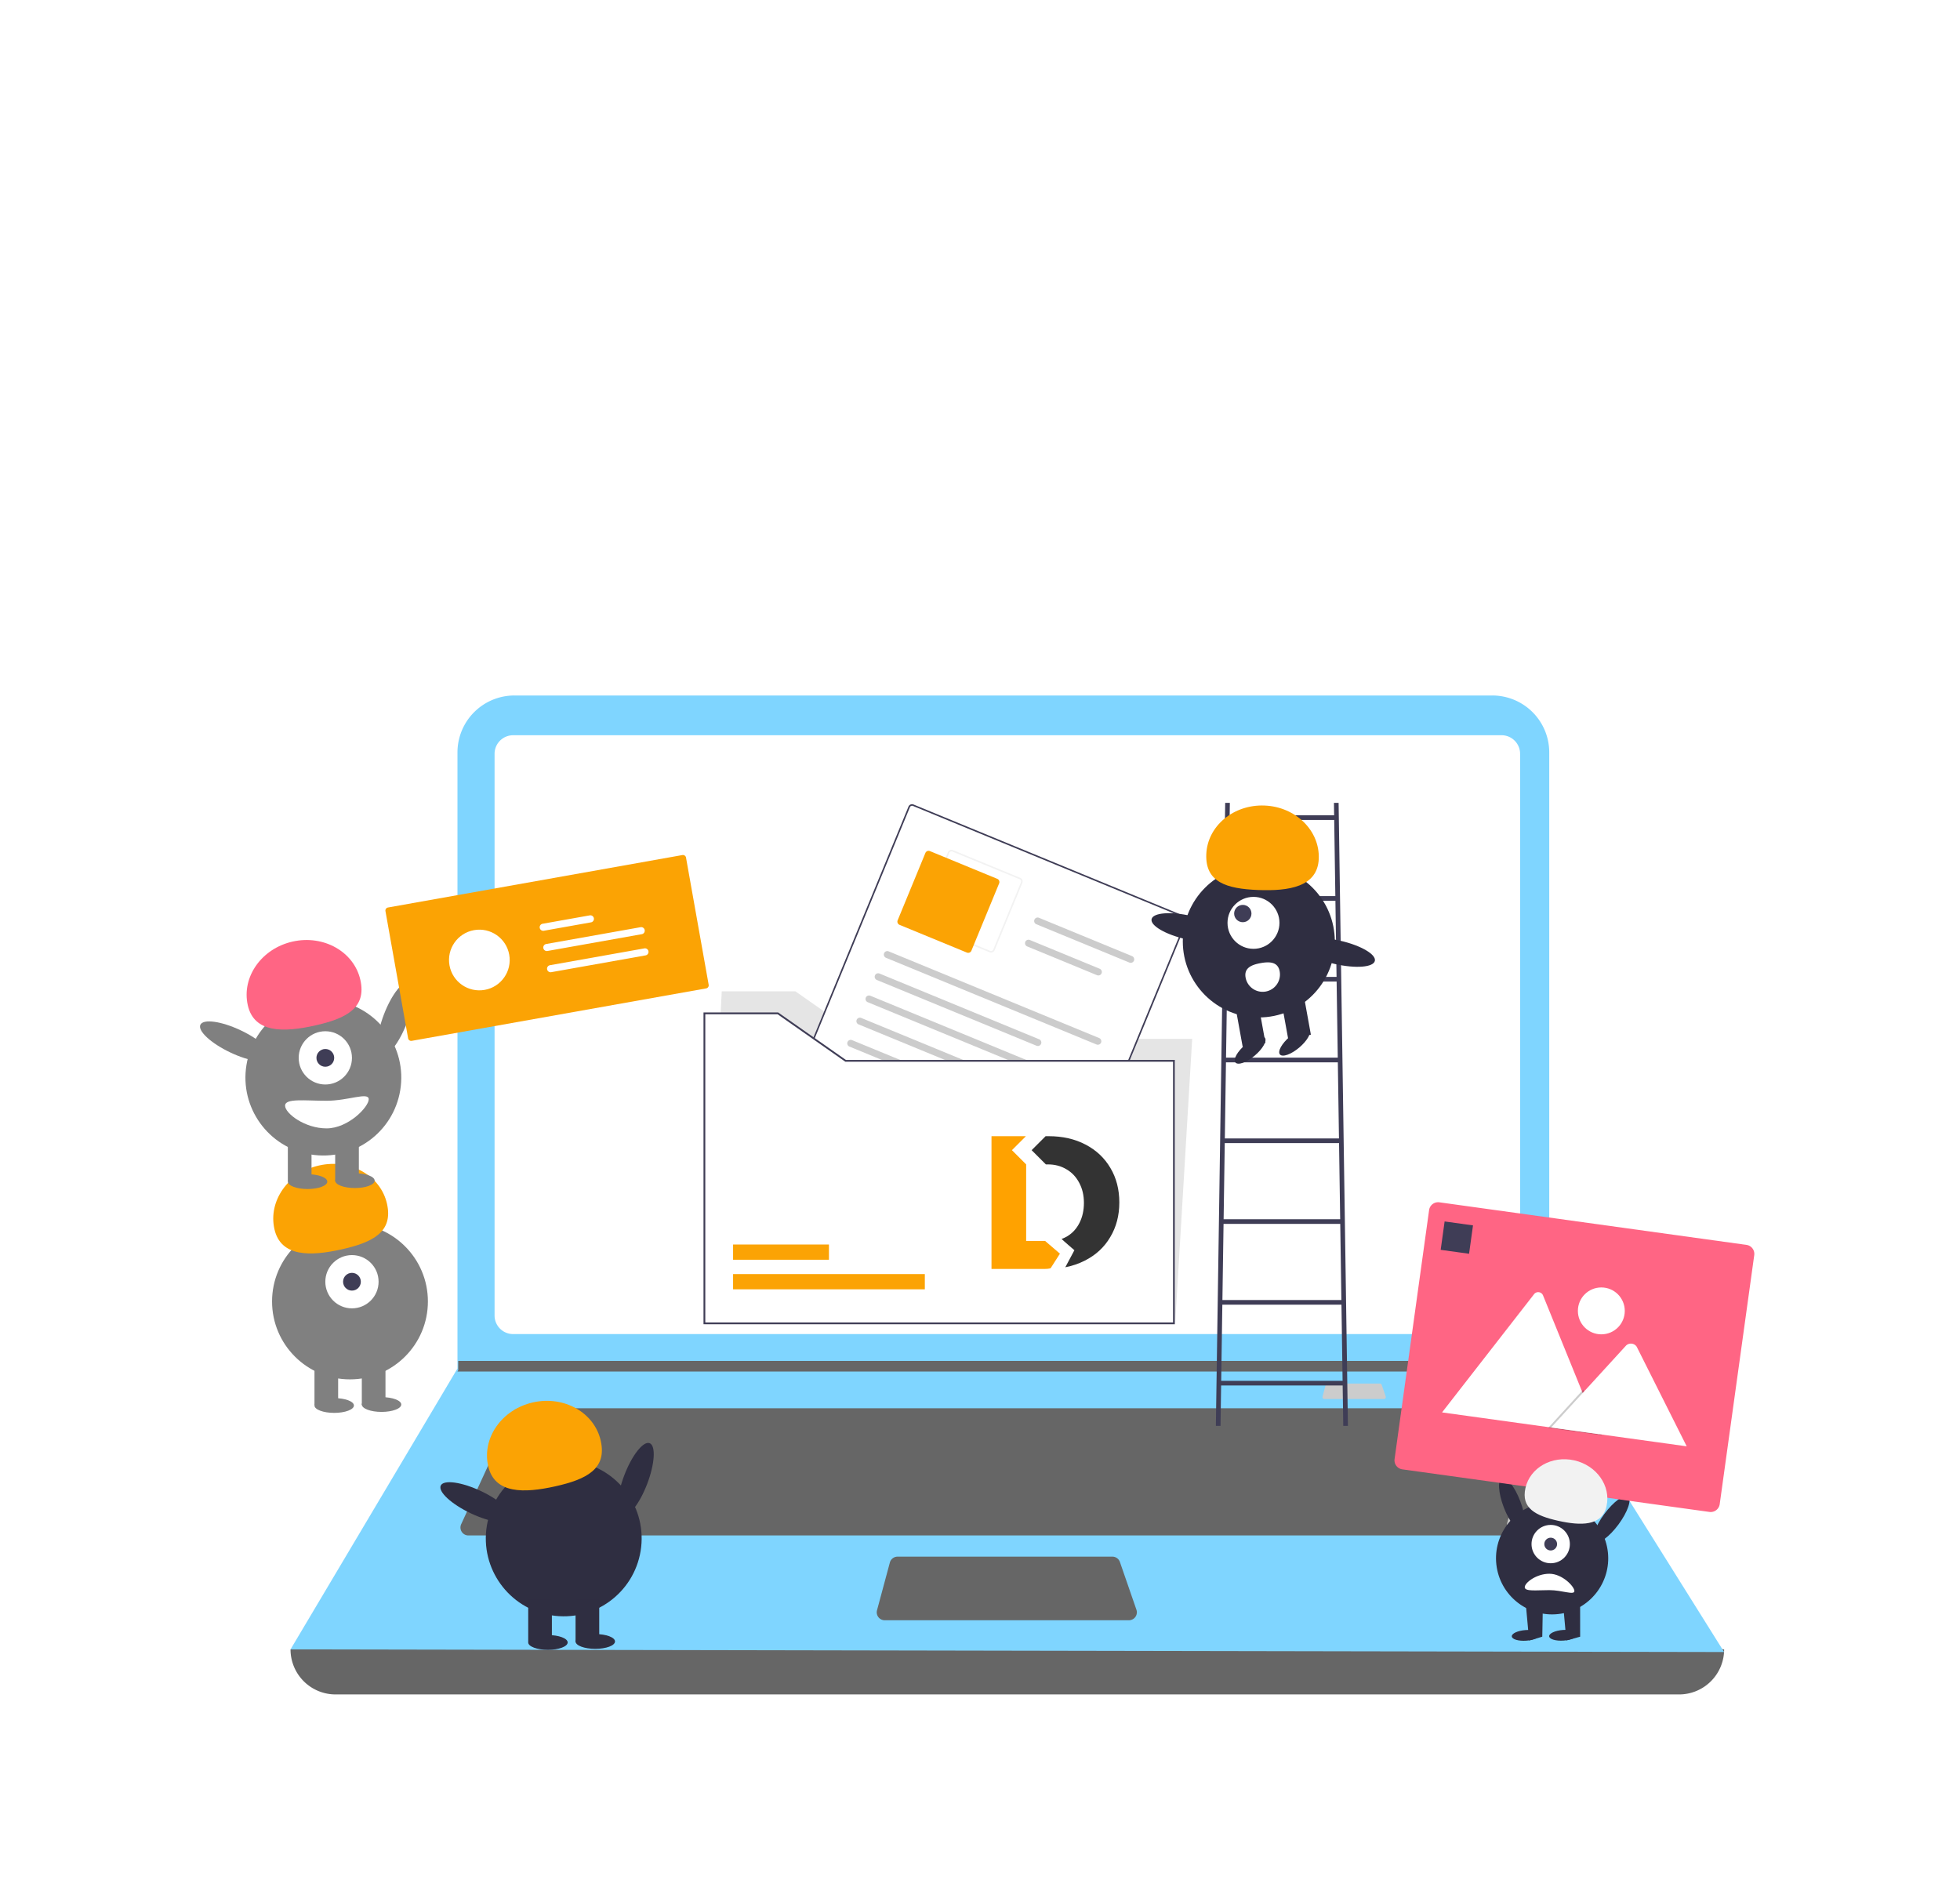 <?xml version="1.0" encoding="UTF-8" standalone="no"?>
<!-- Created with Inkscape (http://www.inkscape.org/) -->

<svg
   width="122.614mm"
   height="118.517mm"
   viewBox="0 0 122.614 118.517"
   version="1.1"
   id="svg3015"
   inkscape:version="1.1.1 (c3084ef, 2021-09-22)"
   sodipodi:docname="datalad_hero.svg"
   xmlns:inkscape="http://www.inkscape.org/namespaces/inkscape"
   xmlns:sodipodi="http://sodipodi.sourceforge.net/DTD/sodipodi-0.dtd"
   xmlns="http://www.w3.org/2000/svg"
   xmlns:svg="http://www.w3.org/2000/svg">
  <sodipodi:namedview
     id="namedview3017"
     pagecolor="#ffffff"
     bordercolor="#666666"
     borderopacity="1.0"
     inkscape:pageshadow="2"
     inkscape:pageopacity="0.0"
     inkscape:pagecheckerboard="0"
     inkscape:document-units="mm"
     showgrid="false"
     showguides="false"
     inkscape:zoom="1.9802491"
     inkscape:cx="153.76853"
     inkscape:cy="147.2037"
     inkscape:window-width="2560"
     inkscape:window-height="1387"
     inkscape:window-x="0"
     inkscape:window-y="25"
     inkscape:window-maximized="1"
     inkscape:current-layer="layer1" />
  <defs
     id="defs3012">
    <filter
       style="color-interpolation-filters:sRGB"
       inkscape:label="Drop Shadow"
       id="filter20311"
       x="-0.137"
       y="-0.2"
       width="1.269"
       height="1.896">
      <feFlood
         flood-opacity="0.498"
         flood-color="rgb(255,255,255)"
         result="flood"
         id="feFlood20301" />
      <feComposite
         in="flood"
         in2="SourceGraphic"
         operator="in"
         result="composite1"
         id="feComposite20303" />
      <feGaussianBlur
         in="composite1"
         stdDeviation="8.408"
         result="blur"
         id="feGaussianBlur20305" />
      <feOffset
         dx="-0.599"
         dy="50"
         result="offset"
         id="feOffset20307" />
      <feComposite
         in="SourceGraphic"
         in2="offset"
         operator="over"
         result="composite2"
         id="feComposite20309" />
    </filter>
  </defs>
  <g
     inkscape:label="Layer 1"
     inkscape:groupmode="layer"
     id="layer1"
     transform="translate(-50.078,-21.479)">
    <g
       id="g17294"
       transform="matrix(0.62,0,0,0.62,39.251,23.992)"
       style="filter:url(#filter20311)">
      <path
         d="M 187.482,116.928 H 51.921 a 4.545,4.545 0 0 1 -4.545,-4.545 v 0 q 73.711,-8.567 144.651,0 v 0 a 4.545,4.545 0 0 1 -4.545,4.545 z"
         fill="#cccccc"
         id="path3412"
         style="fill:#666666;stroke-width:0.183" />
      <path
         d="M 192.027,112.65 47.376,112.383 64.141,84.175 64.221,84.041 V 21.873 a 5.745,5.745 0 0 1 5.746,-5.746 h 98.668 a 5.745,5.745 0 0 1 5.746,5.746 v 62.596 z"
         fill="#e6e6e6"
         id="path3414"
         style="fill:#7fd5ff;fill-opacity:1;stroke-width:0.183" />
      <path
         d="m 69.836,20.138 a 1.874,1.874 0 0 0 -1.872,1.872 v 56.684 a 1.874,1.874 0 0 0 1.872,1.872 h 99.732 a 1.874,1.874 0 0 0 1.872,-1.872 V 22.009 a 1.874,1.874 0 0 0 -1.872,-1.872 z"
         fill="#ffffff"
         id="path3416"
         style="stroke-width:0.183" />
      <path
         d="m 70.491,88.052 a 0.804,0.804 0 0 0 -0.729,0.467 l -5.166,11.23 a 0.802,0.802 0 0 0 0.729,1.137 H 173.957 a 0.802,0.802 0 0 0 0.717,-1.161 L 169.059,88.495 a 0.798,0.798 0 0 0 -0.717,-0.443 z"
         fill="#cccccc"
         id="path3418"
         style="fill:#666666;stroke-width:0.183" />
      <path
         d="m 108.623,103.025 a 0.803,0.803 0 0 0 -0.774,0.594 l -1.296,4.813 a 0.802,0.802 0 0 0 0.774,1.011 h 24.642 a 0.802,0.802 0 0 0 0.758,-1.065 l -1.666,-4.813 a 0.803,0.803 0 0 0 -0.758,-0.54 z"
         fill="#cccccc"
         id="path3422"
         style="fill:#666666;stroke-width:0.183" />
      <polygon
         points="162.623,372.049 162.623,366.922 766.09,366.922 766.09,372.782 162.169,372.782 "
         fill="#cccccc"
         id="polygon3424"
         transform="matrix(0.183,0,0,0.183,34.538,16.127)"
         style="fill:#666666" />
      <path
         d="m 152.011,85.555 a 0.196,0.196 0 0 0 -0.189,0.145 l -0.316,1.172 a 0.195,0.195 0 0 0 0.189,0.246 h 6.001 a 0.195,0.195 0 0 0 0.185,-0.259 l -0.406,-1.172 a 0.195,0.195 0 0 0 -0.185,-0.131 z"
         fill="#cccccc"
         id="path3428"
         style="stroke-width:0.183" />
      <circle
         cx="53.375"
         cy="77.274"
         r="7.862"
         fill="#2f2e41"
         id="circle3470"
         style="fill:#808080;fill-opacity:1;stroke-width:0.183" />
      <rect
         x="49.793"
         y="83.443"
         width="2.388"
         height="4.279"
         fill="#2f2e41"
         id="rect3472"
         style="fill:#808080;fill-opacity:1;stroke-width:0.183" />
      <rect
         x="54.569"
         y="83.443"
         width="2.388"
         height="4.279"
         fill="#2f2e41"
         id="rect3474"
         style="fill:#808080;fill-opacity:1;stroke-width:0.183" />
      <ellipse
         cx="51.783"
         cy="87.772"
         rx="1.99"
         ry="0.746"
         fill="#2f2e41"
         id="ellipse3476"
         style="fill:#808080;fill-opacity:1;stroke-width:0.183" />
      <ellipse
         cx="56.56"
         cy="87.673"
         rx="1.99"
         ry="0.746"
         fill="#2f2e41"
         id="ellipse3478"
         style="fill:#808080;fill-opacity:1;stroke-width:0.183" />
      <circle
         cx="53.574"
         cy="75.283"
         r="2.687"
         fill="#ffffff"
         id="circle3480"
         style="stroke-width:0.183" />
      <circle
         cx="53.574"
         cy="75.283"
         r="0.896"
         fill="#3f3d56"
         id="circle3482"
         style="stroke-width:0.183" />
      <path
         d="m 45.749,69.963 c -0.635,-2.843 1.394,-5.715 4.532,-6.416 3.138,-0.701 6.196,1.036 6.831,3.879 0.635,2.843 -1.445,3.891 -4.583,4.592 -3.138,0.701 -6.146,0.788 -6.781,-2.055 z"
         fill="#e6e6e6"
         id="path3484"
         style="fill:#fba304;fill-opacity:1;stroke-width:0.183" />
      <ellipse
         cx="-24.843"
         cy="71.539"
         rx="3.931"
         ry="1.234"
         transform="rotate(-69.082)"
         fill="#2f2e41"
         id="ellipse3486"
         style="fill:#808080;fill-opacity:1;stroke-width:0.183" />
      <circle
         cx="-45.859"
         cy="58.793"
         r="7.862"
         transform="rotate(-80.783)"
         fill="#2f2e41"
         id="circle3488"
         style="fill:#808080;stroke-width:0.183" />
      <rect
         x="47.106"
         y="60.854"
         width="2.388"
         height="4.279"
         fill="#2f2e41"
         id="rect3490"
         style="fill:#808080;fill-opacity:1;stroke-width:0.183" />
      <rect
         x="51.882"
         y="60.854"
         width="2.388"
         height="4.279"
         fill="#2f2e41"
         id="rect3492"
         style="fill:#808080;fill-opacity:1;stroke-width:0.183" />
      <ellipse
         cx="49.096"
         cy="65.183"
         rx="1.99"
         ry="0.746"
         fill="#2f2e41"
         id="ellipse3494"
         style="fill:#808080;fill-opacity:1;stroke-width:0.183" />
      <ellipse
         cx="53.873"
         cy="65.083"
         rx="1.99"
         ry="0.746"
         fill="#2f2e41"
         id="ellipse3496"
         style="fill:#808080;fill-opacity:1;stroke-width:0.183" />
      <circle
         cx="50.887"
         cy="52.694"
         r="2.687"
         fill="#ffffff"
         id="circle3498"
         style="stroke-width:0.183" />
      <circle
         cx="50.887"
         cy="52.694"
         r="0.896"
         fill="#3f3d56"
         id="circle3500"
         style="stroke-width:0.183" />
      <path
         d="m 43.062,47.373 c -0.635,-2.843 1.394,-5.715 4.532,-6.416 3.138,-0.701 6.196,1.036 6.831,3.879 0.635,2.843 -1.445,3.891 -4.583,4.592 -3.138,0.701 -6.146,0.788 -6.781,-2.055 z"
         fill="#fba304"
         id="path3502"
         style="fill:#ff6584;fill-opacity:1;stroke-width:0.183" />
      <ellipse
         cx="-28.186"
         cy="59.668"
         rx="1.234"
         ry="3.931"
         transform="rotate(-64.626)"
         fill="#2f2e41"
         id="ellipse3504"
         style="fill:#808080;fill-opacity:1;stroke-width:0.183" />
      <path
         d="m 46.827,57.52 c 0,0.769 1.981,2.289 4.18,2.289 2.198,0 4.26,-2.166 4.26,-2.936 0,-0.769 -2.061,0.149 -4.26,0.149 -2.198,0 -4.18,-0.272 -4.18,0.498 z"
         fill="#ffffff"
         id="path3506"
         style="stroke-width:0.183" />
      <g
         id="g10891"
         transform="matrix(0.567,-0.101,0.101,0.567,23.055,25.46)">
        <path
           d="m 54.713,31.017 a 0.548,0.548 0 0 0 -0.548,0.548 v 22.635 a 0.548,0.548 0 0 0 0.548,0.548 h 52.389 a 0.548,0.548 0 0 0 0.548,-0.548 V 31.564 a 0.548,0.548 0 0 0 -0.548,-0.548 z"
           fill="#fba304"
           id="path3508"
           style="stroke-width:0.183" />
        <circle
           cx="68.859"
           cy="42.882"
           r="5.316"
           fill="#ffffff"
           id="circle3510"
           style="stroke-width:0.183" />
        <path
           id="b71acdfd-6a55-428e-917a-53f192cb0203"
           data-name="Path 40"
           d="m 80.857,42.174 a 0.622,0.622 0 0 0 0,1.243 h 16.784 a 0.622,0.622 0 1 0 0.02,-1.243 q -0.01,-1.73e-4 -0.02,0 z"
           fill="#ffffff"
           style="stroke-width:0.183" />
        <path
           id="ad4fbcfa-41b0-45f9-a593-23b6dc3fe165"
           data-name="Path 40"
           d="m 80.857,38.573 a 0.622,0.622 0 0 0 0,1.243 h 8.381 a 0.622,0.622 0 1 0 0.02,-1.243 q -0.01,-1.73e-4 -0.02,0 z"
           fill="#ffffff"
           style="stroke-width:0.183" />
        <path
           id="bce2a7cd-a325-424d-9b3a-f63d1dad5aba"
           data-name="Path 40"
           d="m 80.857,45.947 a 0.622,0.622 0 0 0 0,1.243 h 16.784 a 0.622,0.622 0 1 0 0.02,-1.243 q -0.01,-1.83e-4 -0.02,0 z"
           fill="#ffffff"
           style="stroke-width:0.183" />
      </g>
      <g
         id="g11002"
         transform="matrix(0.72,0,0,0.72,54.727,37.15)">
        <path
           d="m 160.773,85.555 a 0.196,0.196 0 0 0 -0.189,0.145 l -0.316,1.172 a 0.195,0.195 0 0 0 0.189,0.246 h 6.001 a 0.195,0.195 0 0 0 0.185,-0.259 l -0.406,-1.172 a 0.195,0.195 0 0 0 -0.185,-0.131 z"
           fill="#cccccc"
           id="path3426"
           style="stroke-width:0.183" />
        <ellipse
           cx="120.316"
           cy="136.067"
           rx="1.234"
           ry="3.931"
           transform="rotate(-20.918)"
           fill="#2f2e41"
           id="ellipse3515"
           style="stroke-width:0.183" />
        <circle
           cx="149.746"
           cy="117.223"
           r="7.862"
           transform="rotate(-9.217)"
           fill="#2f2e41"
           id="circle3517"
           style="stroke-width:0.183" />
        <polygon
           points="743.058,473.14 743.035,447.932 729.952,447.932 732.512,476.005 "
           fill="#2f2e41"
           id="polygon3519"
           transform="matrix(0.183,0,0,0.183,34.538,16.127)" />
        <polygon
           points="714.058,473.14 714.512,448.005 701.428,448.005 703.988,476.078 "
           fill="#2f2e41"
           id="polygon3521"
           transform="matrix(0.183,0,0,0.183,34.538,16.127)" />
        <ellipse
           cx="155.012"
           cy="114.134"
           rx="1.99"
           ry="0.746"
           transform="rotate(-4.182)"
           fill="#2f2e41"
           id="ellipse3523"
           style="stroke-width:0.183" />
        <circle
           cx="166.39"
           cy="89.732"
           r="2.687"
           fill="#ffffff"
           id="circle3525"
           style="stroke-width:0.183" />
        <circle
           cx="166.39"
           cy="89.732"
           r="0.896"
           fill="#3f3d56"
           id="circle3527"
           style="stroke-width:0.183" />
        <ellipse
           cx="34.533"
           cy="191.925"
           rx="3.931"
           ry="1.234"
           transform="rotate(-53.55)"
           fill="#2f2e41"
           id="ellipse3529"
           style="stroke-width:0.183" />
        <path
           d="m 162.754,95.776 c 0,-0.634 1.633,-1.886 3.445,-1.886 1.812,0 3.511,1.785 3.511,2.419 0,0.634 -1.699,-0.123 -3.511,-0.123 -1.812,0 -3.445,0.224 -3.445,-0.41 z"
           fill="#ffffff"
           id="path3531"
           style="stroke-width:0.183" />
        <path
           d="m 188.634,85.226 -43.033,-5.966 a 1.279,1.279 0 0 1 -1.09,-1.441 l 4.838,-34.896 a 1.279,1.279 0 0 1 1.441,-1.09 l 43.033,5.966 a 1.279,1.279 0 0 1 1.09,1.441 l -4.838,34.896 a 1.279,1.279 0 0 1 -1.441,1.09 z"
           fill="#fba304"
           id="path3533"
           style="fill:#ff6584;fill-opacity:1;stroke-width:0.183" />
        <path
           d="m 173.218,74.335 -21.969,-3.046 a 0.452,0.452 0 0 1 -0.081,-0.018 l 12.886,-16.558 a 0.734,0.734 0 0 1 1.266,0.176 l 5.299,13.045 0.254,0.624 z"
           fill="#ffffff"
           id="path3535"
           style="stroke-width:0.183" />
        <polygon
           points="718.63,313.183 742.864,286.679 744.609,284.77 745.481,283.815 746.872,287.235 759.722,318.879 "
           opacity="0.2"
           style="isolation:isolate"
           id="polygon3537"
           transform="matrix(0.183,0,0,0.183,34.538,16.127)" />
        <path
           d="m 185.45,76.031 -19.002,-2.634 4.424,-4.838 0.318,-0.349 5.764,-6.305 a 0.98,0.98 0 0 1 1.453,0.114 0.876,0.876 0 0 1 0.057,0.096 z"
           fill="#ffffff"
           id="path3539"
           style="stroke-width:0.183" />
        <circle
           cx="173.485"
           cy="57.05"
           r="3.286"
           fill="#ffffff"
           id="circle3541"
           style="stroke-width:0.183" />
        <rect
           x="156.201"
           y="23.286"
           width="4.016"
           height="4.016"
           transform="rotate(7.893)"
           fill="#3f3d56"
           id="rect3543"
           style="stroke-width:0.183" />
        <path
           d="m 174.215,84.412 c 0.635,-2.843 -1.394,-5.715 -4.532,-6.416 -3.138,-0.701 -6.196,1.036 -6.831,3.879 -0.635,2.843 1.445,3.891 4.583,4.592 3.138,0.701 6.146,0.788 6.781,-2.055 z"
           fill="#f2f2f2"
           id="path3545"
           style="stroke-width:0.183" />
        <ellipse
           cx="160.237"
           cy="114.503"
           rx="1.99"
           ry="0.746"
           transform="rotate(-4.182)"
           fill="#2f2e41"
           id="ellipse3547"
           style="stroke-width:0.183" />
      </g>
      <g
         id="g10932"
         transform="matrix(0.549,0,0,0.549,60.671,-43.017)">
        <polygon
           points="714.76,265 695.76,583 171.76,583 190.76,212 272.76,212 348.374,265 "
           fill="#e5e5e5"
           id="polygon3084"
           transform="matrix(0.165,0,0,0.165,23.563,127.123)" />
        <path
           d="M 117.02,204.503 67.142,183.962 a 0.712,0.712 0 0 1 -0.387,-0.929 l 22.6,-54.878 a 0.712,0.712 0 0 1 0.929,-0.387 l 49.877,20.541 a 0.712,0.712 0 0 1 0.387,0.929 l -22.6,54.878 a 0.712,0.712 0 0 1 -0.929,0.387 z"
           fill="#ffffff"
           id="path3086"
           style="stroke-width:0.165" />
        <path
           d="M 117.02,204.503 67.142,183.962 a 0.712,0.712 0 0 1 -0.387,-0.929 l 22.6,-54.878 a 0.712,0.712 0 0 1 0.929,-0.387 l 49.877,20.541 a 0.712,0.712 0 0 1 0.387,0.929 l -22.6,54.878 a 0.712,0.712 0 0 1 -0.929,0.387 z M 90.176,128.031 a 0.427,0.427 0 0 0 -0.557,0.232 L 67.018,183.141 a 0.427,0.427 0 0 0 0.232,0.557 l 49.877,20.541 a 0.427,0.427 0 0 0 0.557,-0.232 l 22.6,-54.878 a 0.427,0.427 0 0 0 -0.232,-0.557 z"
           fill="#3f3d56"
           id="path3088"
           style="stroke-width:0.165" />
        <path
           d="M 104.263,154.933 91.893,149.839 a 0.712,0.712 0 0 1 -0.387,-0.929 l 5.095,-12.371 a 0.712,0.712 0 0 1 0.929,-0.387 L 109.9,141.247 a 0.712,0.712 0 0 1 0.387,0.929 l -5.095,12.371 a 0.712,0.712 0 0 1 -0.929,0.387 z m -6.842,-18.518 a 0.427,0.427 0 0 0 -0.557,0.232 L 91.769,149.018 a 0.427,0.427 0 0 0 0.232,0.557 l 12.371,5.095 a 0.427,0.427 0 0 0 0.557,-0.232 l 5.095,-12.371 a 0.427,0.427 0 0 0 -0.232,-0.557 z"
           fill="#f2f2f2"
           id="path3090"
           style="stroke-width:0.165" />
        <path
           d="m 100.087,154.983 -12.371,-5.095 a 0.641,0.641 0 0 1 -0.348,-0.836 l 5.095,-12.371 a 0.641,0.641 0 0 1 0.836,-0.348 l 12.371,5.095 a 0.641,0.641 0 0 1 0.348,0.836 l -5.095,12.371 a 0.641,0.641 0 0 1 -0.836,0.348 z"
           fill="#fba304"
           id="path3092"
           style="stroke-width:0.165" />
        <path
           d="M 123.914,171.877 85.223,155.943 a 0.64,0.64 0 1 1 0.488,-1.184 l 38.691,15.934 a 0.64,0.64 0 0 1 -0.488,1.184 z"
           fill="#cccccc"
           id="path3094"
           style="stroke-width:0.165" />
        <path
           d="M 112.89,172.108 83.543,160.022 a 0.64,0.64 0 1 1 0.488,-1.184 l 29.347,12.086 a 0.64,0.64 0 1 1 -0.488,1.184 z"
           fill="#cccccc"
           id="path3096"
           style="stroke-width:0.165" />
        <path
           d="m 129.961,156.82 -17.108,-7.046 a 0.64,0.64 0 1 1 0.488,-1.184 l 17.108,7.046 a 0.64,0.64 0 0 1 -0.488,1.184 z"
           fill="#cccccc"
           id="path3098"
           style="stroke-width:0.165" />
        <path
           d="M 124.011,159.141 111.173,153.854 a 0.64,0.64 0 1 1 0.488,-1.184 l 12.839,5.287 a 0.64,0.64 0 0 1 -0.488,1.184 z"
           fill="#cccccc"
           id="path3100"
           style="stroke-width:0.165" />
        <path
           d="M 120.554,180.036 81.863,164.102 a 0.64,0.64 0 1 1 0.488,-1.184 l 38.691,15.934 a 0.64,0.64 0 0 1 -0.488,1.184 z"
           fill="#cccccc"
           id="path3102"
           style="stroke-width:0.165" />
        <path
           d="M 109.53,180.268 80.183,168.182 a 0.64,0.64 0 1 1 0.488,-1.184 l 29.347,12.086 a 0.64,0.64 0 1 1 -0.488,1.184 z"
           fill="#cccccc"
           id="path3104"
           style="stroke-width:0.165" />
        <path
           d="M 117.194,188.195 78.503,172.261 a 0.64,0.64 0 0 1 0.488,-1.184 l 38.691,15.934 a 0.64,0.64 0 0 1 -0.488,1.184 z"
           fill="#cccccc"
           id="path3106"
           style="stroke-width:0.165" />
        <path
           d="M 115.514,192.275 76.823,176.341 a 0.64,0.64 0 0 1 0.488,-1.184 l 38.691,15.934 a 0.64,0.64 0 0 1 -0.488,1.184 z"
           fill="#cccccc"
           id="path3108"
           style="stroke-width:0.165" />
        <path
           d="m 96.638,191.972 a 13.949,13.949 0 0 0 2.321,-0.071 c 0.694,-0.081 1.416,-0.193 2.024,-0.558 a 1.924,1.924 0 0 0 0.959,-1.455 1.354,1.354 0 0 0 -0.819,-1.373 1.615,1.615 0 0 0 -1.639,0.23 2.134,2.134 0 0 0 -0.733,1.705 c 0.032,1.318 1.075,2.62 2.233,3.168 1.304,0.618 3.086,0.093 3.42,-1.428 0.07,-0.316 -0.361,-0.426 -0.541,-0.223 a 1.436,1.436 0 0 0 2.005,2.05 l -0.485,-0.2 a 3.457,3.457 0 0 0 2.378,2.511 3.206,3.206 0 0 0 0.885,0.135 c 0.364,0.001 0.738,0.184 1.087,0.297 l 2.511,0.818 c 0.369,0.12 0.604,-0.44 0.231,-0.562 l -2.274,-0.741 c -0.379,-0.123 -0.757,-0.25 -1.137,-0.37 -0.272,-0.086 -0.569,-0.039 -0.852,-0.09 a 2.847,2.847 0 0 1 -2.226,-2.082 0.307,0.307 0 0 0 -0.485,-0.2 0.831,0.831 0 0 1 -1.156,-1.195 l -0.541,-0.223 c -0.216,0.981 -1.412,1.349 -2.275,1.066 -0.965,-0.317 -1.794,-1.241 -2.081,-2.208 a 1.78,1.78 0 0 1 0.13,-1.417 1.061,1.061 0 0 1 1.112,-0.545 0.761,0.761 0 0 1 0.651,0.835 1.362,1.362 0 0 1 -0.758,1.032 c -0.543,0.291 -1.193,0.364 -1.796,0.43 a 12.977,12.977 0 0 1 -2.071,0.059 c -0.388,-0.019 -0.465,0.583 -0.074,0.603 z"
           fill="#fba304"
           id="path3110"
           style="stroke-width:0.165" />
        <polygon
           points="329.37,290 695.76,290 695.76,583 171.76,583 171.76,237 253.76,237 "
           fill="#ffffff"
           id="polygon3112"
           transform="matrix(0.165,0,0,0.165,23.563,127.123)" />
        <rect
           x="57.119"
           y="214.077"
           width="35.243"
           height="2.8"
           fill="#fba304"
           id="rect3114"
           style="stroke-width:0.165" />
        <rect
           x="57.119"
           y="208.643"
           width="17.621"
           height="2.8"
           fill="#fba304"
           id="rect3116"
           style="stroke-width:0.165" />
        <path
           d="M 138.309,223.3 H 51.684 v -57.31 h 13.721 l 12.453,8.728 H 138.309 Z M 52.014,222.97 H 137.979 V 175.047 H 77.754 l -12.453,-8.728 H 52.014 Z"
           fill="#3f3d56"
           id="path3118"
           style="stroke-width:0.165" />
      </g>
      <g
         id="g15707">
        <path
           d="m 153.598,89.827 h 0.47 l -0.941,-62.865 h -0.47 l 0.019,1.254 h -10.541 l 0.019,-1.254 h -0.47 l -0.941,62.865 h 0.47 l 0.061,-4.076 h 12.263 z m -0.678,-45.306 h -11.029 l 0.115,-7.682 h 10.799 z m 0.007,0.47 0.115,7.682 h -11.273 l 0.115,-7.682 z m 0.122,8.152 0.115,7.682 h -11.517 l 0.115,-7.682 z m 0.122,8.152 0.115,7.682 h -11.761 l 0.115,-7.682 z m 0.122,8.152 0.115,7.682 h -12.005 l 0.115,-7.682 z m -0.61,-40.76 0.115,7.682 h -10.785 l 0.115,-7.682 z m -11.402,56.594 0.115,-7.682 h 12.019 l 0.115,7.682 z"
           fill="#3f3d56"
           id="path3430"
           style="stroke-width:0.183" />
        <circle
           cx="145.076"
           cy="40.946"
           r="7.669"
           fill="#2f2e41"
           id="circle3432"
           style="stroke-width:0.183" />
        <rect
           x="136.626"
           y="72.153"
           width="2.33"
           height="4.174"
           transform="rotate(-10.261)"
           fill="#2f2e41"
           id="rect3434"
           style="stroke-width:0.183" />
        <rect
           x="131.967"
           y="72.153"
           width="2.33"
           height="4.174"
           transform="rotate(-10.261)"
           fill="#2f2e41"
           id="rect3436"
           style="stroke-width:0.183" />
        <ellipse
           cx="76.493"
           cy="132.802"
           rx="1.941"
           ry="0.728"
           transform="rotate(-40.261)"
           fill="#2f2e41"
           id="ellipse3438"
           style="stroke-width:0.183" />
        <ellipse
           cx="80.444"
           cy="135.084"
           rx="1.942"
           ry="0.728"
           transform="rotate(-40.261)"
           fill="#2f2e41"
           id="ellipse3440"
           style="stroke-width:0.183" />
        <circle
           cx="144.539"
           cy="39.07"
           r="2.621"
           fill="#ffffff"
           id="circle3442"
           style="stroke-width:0.183" />
        <circle
           cx="143.461"
           cy="38.131"
           r="0.874"
           fill="#3f3d56"
           id="circle3444"
           style="stroke-width:0.183" />
        <path
           d="m 151.125,32.603 c 0.115,-2.839 -2.332,-5.244 -5.465,-5.371 -3.134,-0.127 -5.768,2.071 -5.883,4.91 -0.115,2.839 2.063,3.484 5.197,3.612 3.134,0.127 6.036,-0.311 6.152,-3.151 z"
           fill="#fba304"
           id="path3446"
           style="stroke-width:0.183" />
        <ellipse
           cx="-7.718"
           cy="143.342"
           rx="1.204"
           ry="3.834"
           transform="rotate(-77.09)"
           fill="#2f2e41"
           id="ellipse3448"
           style="stroke-width:0.183" />
        <ellipse
           cx="-6.795"
           cy="158.575"
           rx="1.204"
           ry="3.834"
           transform="rotate(-77.09)"
           fill="#2f2e41"
           id="ellipse3450"
           style="stroke-width:0.183" />
        <path
           d="m 147.182,43.968 a 1.747,1.747 0 1 1 -3.438,0.626 l -5.5e-4,-0.003 c -0.172,-0.95 0.562,-1.286 1.512,-1.458 0.95,-0.172 1.755,-0.115 1.927,0.835 z"
           fill="#ffffff"
           id="path3452"
           style="stroke-width:0.183" />
      </g>
      <g
         id="g11012"
         transform="translate(-8.769,25.52)">
        <ellipse
           cx="-32.65"
           cy="109.876"
           rx="3.931"
           ry="1.234"
           transform="rotate(-69.082)"
           fill="#2f2e41"
           id="ellipse3454"
           style="stroke-width:0.183" />
        <circle
           cx="-61.278"
           cy="94.75"
           r="7.862"
           transform="rotate(-80.783)"
           fill="#2f2e41"
           id="circle3456"
           style="stroke-width:0.183" />
        <rect
           x="80.128"
           y="81.833"
           width="2.388"
           height="4.279"
           fill="#2f2e41"
           id="rect3458"
           style="stroke-width:0.183" />
        <rect
           x="84.905"
           y="81.833"
           width="2.388"
           height="4.279"
           fill="#2f2e41"
           id="rect3460"
           style="stroke-width:0.183" />
        <ellipse
           cx="82.118"
           cy="86.162"
           rx="1.99"
           ry="0.746"
           fill="#2f2e41"
           id="ellipse3462"
           style="stroke-width:0.183" />
        <ellipse
           cx="86.895"
           cy="86.063"
           rx="1.99"
           ry="0.746"
           fill="#2f2e41"
           id="ellipse3464"
           style="stroke-width:0.183" />
        <path
           d="m 76.085,68.353 c -0.635,-2.843 1.394,-5.715 4.532,-6.416 3.138,-0.701 6.196,1.036 6.831,3.879 0.635,2.843 -1.445,3.891 -4.583,4.592 -3.138,0.701 -6.146,0.788 -6.781,-2.055 z"
           fill="#fba304"
           id="path3466"
           style="stroke-width:0.183" />
        <ellipse
           cx="-32.99"
           cy="98.495"
           rx="1.234"
           ry="3.931"
           transform="rotate(-64.626)"
           fill="#2f2e41"
           id="ellipse3468"
           style="stroke-width:0.183" />
      </g>
      <g
         id="g25766-4"
         transform="matrix(2.19,0,0,2.19,32.018,-11.105)">
        <g
           id="g23308-1-6"
           transform="translate(-107.32,-49.145)">
          <g
             id="layer8-8-9-2"
             inkscape:label="data"
             style="display:inline;fill:#333333;fill-opacity:1;stroke-width:0.613;stroke-linecap:butt;stroke-linejoin:round;stroke-miterlimit:100000"
             transform="matrix(0.338,0,0,0.338,143.223,78.938)">
            <path
               style="font-style:normal;font-variant:normal;font-weight:bold;font-stretch:normal;font-size:192px;line-height:25px;font-family:Montserrat;-inkscape-font-specification:'Montserrat Bold';text-align:start;letter-spacing:0px;word-spacing:0px;writing-mode:lr-tb;text-anchor:start;fill:#333333;fill-opacity:1;stroke:none;stroke-width:0.178px;stroke-linecap:butt;stroke-linejoin:miter;stroke-opacity:1"
               d="m 17.453,8.721 -1.906,1.906 1.94,1.94 h 0.283 c 0.947,0 1.79,0.224 2.53,0.671 0.74,0.43 1.316,1.041 1.729,1.833 0.43,0.792 0.645,1.704 0.645,2.736 0,1.015 -0.198,1.919 -0.594,2.711 -0.396,0.792 -0.947,1.403 -1.652,1.833 -0.253,0.154 -0.519,0.279 -0.798,0.378 0.195,0.207 1.746,1.537 1.746,1.537 l -1.241,2.325 c 0.958,-0.187 1.847,-0.49 2.668,-0.91 1.497,-0.757 2.65,-1.824 3.459,-3.201 0.826,-1.377 1.239,-2.952 1.239,-4.724 0,-1.773 -0.405,-3.339 -1.213,-4.698 C 25.479,11.682 24.343,10.614 22.88,9.857 21.435,9.1 19.765,8.721 17.872,8.721 Z"
               id="path1711-6-2-1-6-27-5-5"
               inkscape:connector-curvature="0"
               sodipodi:nodetypes="cccsccssscccccsccsc"
               inkscape:export-xdpi="299.96201"
               inkscape:export-ydpi="299.96201" />
          </g>
          <g
             id="layer9-5-5-0-1"
             inkscape:label="L"
             transform="matrix(0.338,0,0,0.338,143.223,78.938)"
             style="display:inline;stroke-width:0.613;stroke-linecap:butt;stroke-linejoin:round;stroke-miterlimit:100000">
            <path
               style="font-style:normal;font-variant:normal;font-weight:bold;font-stretch:normal;font-size:192px;line-height:25px;font-family:Montserrat;-inkscape-font-specification:'Montserrat Bold';text-align:start;letter-spacing:0px;word-spacing:0px;writing-mode:lr-tb;text-anchor:start;fill:#ffa200;fill-opacity:1;stroke:none;stroke-width:0.178px;stroke-linecap:butt;stroke-linejoin:miter;stroke-opacity:1"
               d="m 10.076,8.721 v 18.096 c 0,0 6.724,0.002 7.276,0 0.552,-0.002 0.786,-0.101 0.786,-0.101 l 1.266,-1.98 -2.026,-1.74 h -2.578 v -10.429 l -0.9,-0.9 -1.04,-1.04 -5.55e-4,-2.68e-4 c 1.3e-4,1.33e-4 0.958,-0.957 1.906,-1.906 z"
               id="path1711-6-2-1-9-6-3-0-3"
               inkscape:connector-curvature="0"
               sodipodi:nodetypes="cczcccccccccc"
               inkscape:export-xdpi="299.96201"
               inkscape:export-ydpi="299.96201" />
          </g>
        </g>
      </g>
    </g>
  </g>
</svg>
